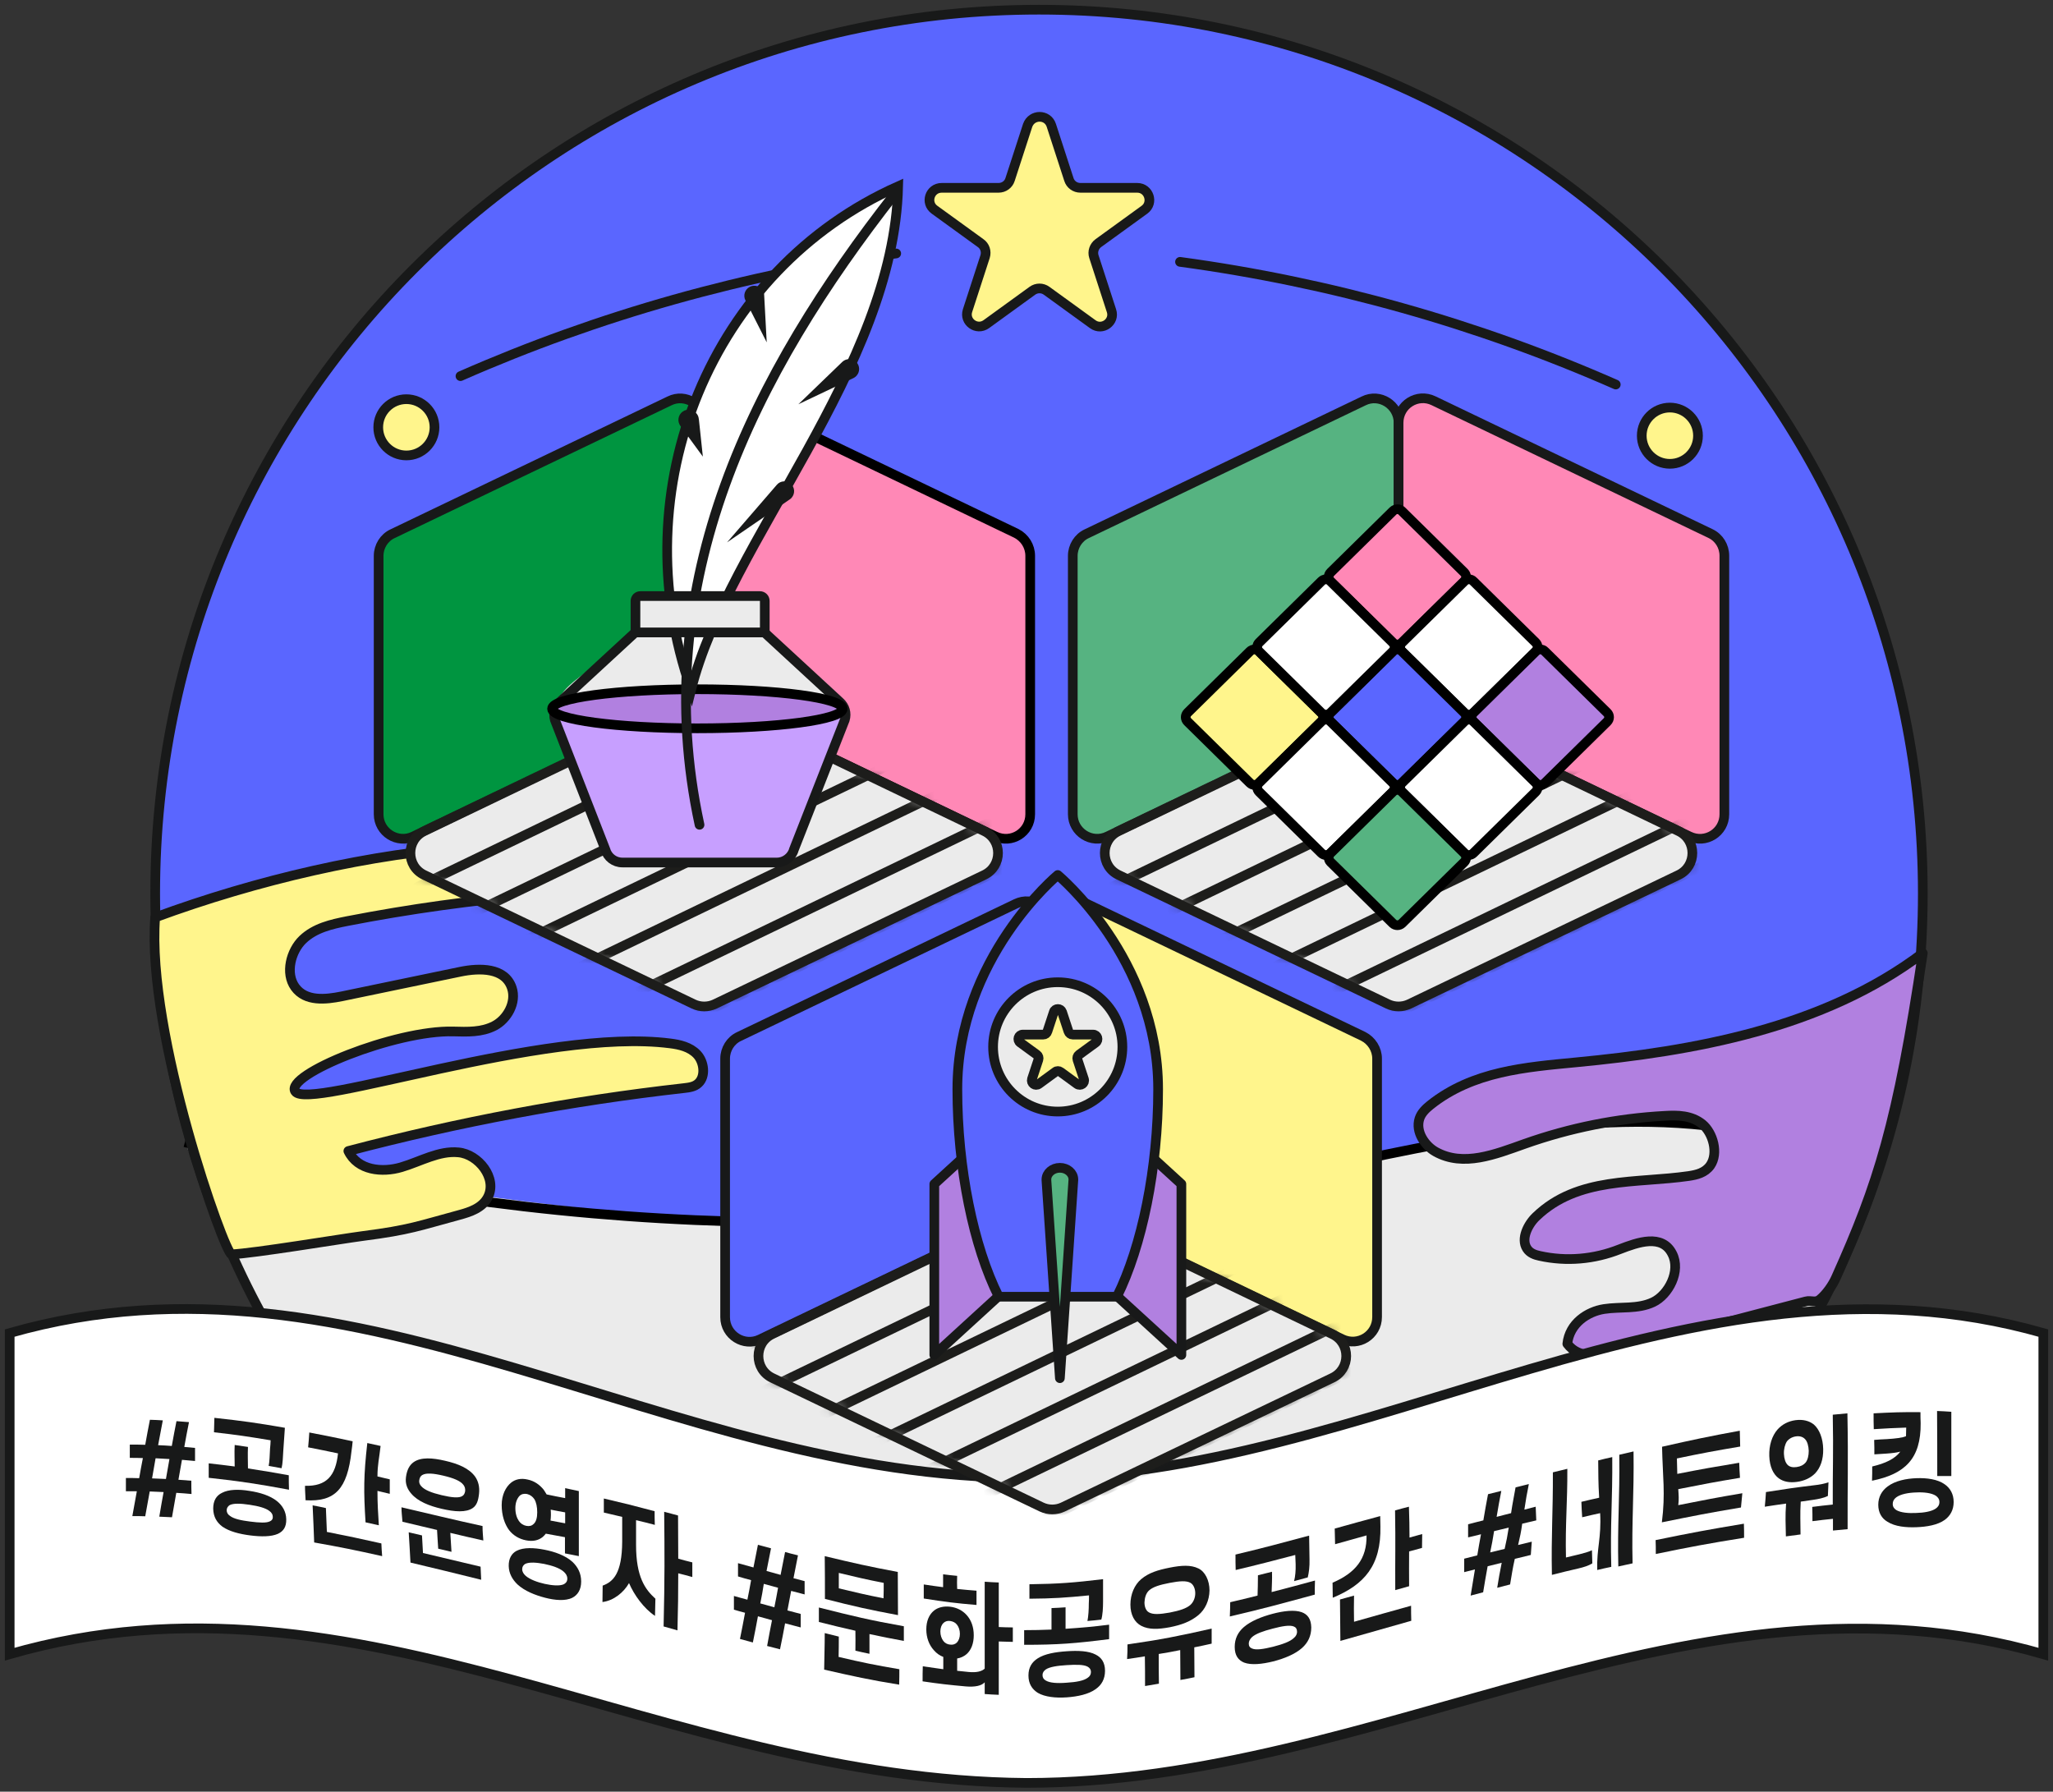 <svg width="212" height="185" viewBox="0 0 212 185" fill="none" xmlns="http://www.w3.org/2000/svg">
<rect x="0" y="0" width="212" height="185" fill="#333333" stroke="none"/>
<path d="M107.291 183.53C157.695 183.53 198.556 142.669 198.556 92.265C198.556 41.861 157.695 1 107.291 1C56.887 1 16.026 41.861 16.026 92.265C16.026 142.669 56.887 183.53 107.291 183.53Z" fill="#5A66FF"/>
<path d="M19.091 117.94C19.091 117.94 86.617 134.136 129.859 122.176C179.374 108.461 194.017 120.945 194.017 120.945C194.017 120.945 178.467 172.497 134.74 177.701C83.955 183.752 33.209 149.727 33.209 149.727L23.912 129.537L19.091 117.94Z" fill="#EBEBEB"/>
<path d="M19.091 117.94C56.363 127.783 94.079 128.71 131.957 121.47C147.064 118.586 162.352 114.33 177.62 116.387C184.497 117.315 187.583 118.263 194.178 120.441" stroke="black" stroke-miterlimit="10"/>
<path d="M107.291 183.53C157.695 183.53 198.556 142.669 198.556 92.265C198.556 41.861 157.695 1 107.291 1C56.887 1 16.026 41.861 16.026 92.265C16.026 142.669 56.887 183.53 107.291 183.53Z" stroke="#181919" stroke-miterlimit="10"/>
<path d="M198.555 98.416C188.208 106.222 174.795 108.541 162.754 109.691C157.551 110.195 152.085 110.599 147.688 114.108C147.244 114.471 146.781 114.895 146.579 115.5C146.135 116.871 147.164 118.323 148.253 118.928C151.117 120.522 154.405 119.191 157.41 118.122C162.129 116.448 167.01 115.48 171.911 115.217C173.242 115.137 174.654 115.157 175.784 116.064C176.893 116.972 177.478 119.09 176.611 120.34C176.066 121.107 175.199 121.308 174.392 121.429C168.967 122.216 162.936 121.47 158.62 125.625C157.793 126.411 157.026 127.904 157.672 128.912C157.974 129.396 158.519 129.578 159.003 129.679C161.746 130.284 164.61 130.042 167.252 128.993C169.128 128.267 171.629 127.379 172.678 129.457C173.605 131.252 172.294 133.712 170.701 134.459C169.108 135.205 167.333 134.902 165.639 135.164C163.944 135.427 162.069 136.637 161.847 138.755C163.017 140.308 165.013 140.005 166.687 139.561C173.283 137.827 179.878 136.112 186.473 134.378C187.018 134.237 187.462 134.559 187.925 134.176C188.551 133.672 189.257 132.704 189.62 131.857C193.916 122.276 195.933 116.044 198.555 98.416Z" fill="#B180E0" stroke="#181919" stroke-miterlimit="10" stroke-linecap="round" stroke-linejoin="round"/>
<path d="M16.025 94.726C26.432 90.894 38.272 88.09 49.203 87.404C50.756 87.304 52.37 87.263 53.741 88.07C55.113 88.877 56.041 90.874 55.315 92.406C48.8 92.951 42.285 93.859 35.851 95.109C34.218 95.432 32.523 95.815 31.273 97.005C30.023 98.195 29.438 100.494 30.466 101.926C31.555 103.439 33.613 103.217 35.307 102.874C39.381 102.027 43.475 101.18 47.549 100.333C49.526 99.929 52.148 99.889 52.854 102.007C53.358 103.52 52.37 105.234 51.059 105.92C49.748 106.605 48.255 106.545 46.803 106.505C40.833 106.343 29.377 110.982 30.486 112.696C31.797 114.734 56.202 106.061 69.191 107.735C70.179 107.856 71.248 108.098 71.974 108.864C72.7 109.631 72.902 111.123 72.115 111.849C71.712 112.233 71.147 112.293 70.623 112.354C58.965 113.665 47.388 115.843 35.972 118.848C36.941 120.865 39.462 121.107 41.438 120.522C43.415 119.937 45.331 118.787 47.348 118.989C49.385 119.171 51.402 121.651 50.373 123.628C49.788 124.737 48.558 125.141 47.449 125.443C43.253 126.573 42.346 126.996 37.485 127.622C35.186 127.924 26.231 129.417 23.911 129.517C23.226 129.558 15.097 106.747 16.025 94.726Z" fill="#FFF58C" stroke="#181919" stroke-miterlimit="10" stroke-linecap="round" stroke-linejoin="round"/>
<path d="M211 137.645V170.803C174.817 160.396 142.587 184.095 106 184.095C68.123 183.792 37.203 160.396 1 170.803V137.645C37.244 127.299 68.728 152.591 106 152.591C140.973 152.873 174.776 127.299 211 137.645Z" fill="white" stroke="#181919" stroke-miterlimit="10"/>
<path d="M16.893 154.063C16.328 154.043 16.046 154.023 15.461 154.002C15.28 155.031 15.179 155.535 14.997 156.564C14.473 156.544 14.211 156.544 13.666 156.544C13.848 155.515 13.948 155.011 14.13 153.982C13.686 153.982 13.444 153.982 13.001 153.982C13.001 153.438 13.001 153.155 13.001 152.611C13.545 152.611 13.827 152.611 14.372 152.631C14.513 151.804 14.594 151.381 14.755 150.554C14.211 150.533 13.948 150.533 13.404 150.533C13.404 149.989 13.404 149.707 13.404 149.162C14.049 149.162 14.352 149.162 14.997 149.182C15.179 148.153 15.28 147.629 15.481 146.6C16.006 146.621 16.268 146.621 16.812 146.661C16.611 147.69 16.53 148.194 16.328 149.222C16.893 149.243 17.175 149.263 17.74 149.303C17.922 148.275 18.023 147.77 18.224 146.742C18.749 146.782 19.011 146.802 19.515 146.843C19.313 147.871 19.212 148.375 19.031 149.404C19.475 149.444 19.697 149.464 20.14 149.505C20.14 150.049 20.14 150.312 20.14 150.856C19.596 150.816 19.334 150.775 18.789 150.735C18.648 151.562 18.567 151.965 18.426 152.792C18.971 152.833 19.233 152.853 19.757 152.893C19.757 153.438 19.757 153.72 19.777 154.265C19.152 154.204 18.829 154.184 18.204 154.144C18.023 155.152 17.942 155.656 17.76 156.665C17.236 156.645 16.974 156.624 16.449 156.604C16.611 155.596 16.712 155.092 16.893 154.063ZM15.703 152.651C16.268 152.671 16.57 152.692 17.135 152.712C17.276 151.885 17.357 151.481 17.498 150.654C16.933 150.614 16.651 150.614 16.066 150.574C15.925 151.401 15.844 151.824 15.703 152.651Z" fill="#181919"/>
<path d="M21.552 151.098C22.621 151.219 23.166 151.28 24.235 151.421C24.235 150.533 24.194 150.11 24.235 149.202C24.779 149.283 25.062 149.323 25.606 149.404C25.566 150.312 25.606 150.735 25.606 151.623C27.3 151.885 28.147 152.026 29.821 152.329C29.821 152.934 29.822 153.216 29.842 153.821C26.554 153.216 24.9 152.954 21.552 152.591C21.552 151.986 21.552 151.703 21.552 151.098ZM22.016 155.777C22.016 154.95 22.339 154.426 22.924 154.144C23.609 153.781 24.658 153.76 25.747 153.942C26.836 154.103 27.885 154.426 28.591 154.991C29.176 155.455 29.539 156.08 29.559 156.867C29.579 157.673 29.257 158.117 28.692 158.379C28.006 158.682 26.957 158.682 25.848 158.541C24.739 158.399 23.69 158.137 22.964 157.633C22.379 157.189 22.036 156.624 22.016 155.777ZM27.946 148.718C25.626 148.335 24.456 148.153 22.097 147.891C22.117 147.286 22.117 146.984 22.137 146.399C25.082 146.722 26.534 146.923 29.418 147.427C29.358 148.355 29.317 148.819 29.257 149.747C29.216 150.453 29.196 151.118 29.075 151.602C28.551 151.502 28.268 151.461 27.744 151.36C27.845 150.896 27.845 150.231 27.885 149.586C27.926 149.243 27.926 149.081 27.946 148.718ZM23.408 155.939C23.408 156.181 23.529 156.382 23.75 156.524C24.134 156.826 24.86 156.988 25.828 157.109C26.776 157.23 27.502 157.27 27.865 157.088C28.067 157.008 28.188 156.846 28.168 156.604C28.168 156.382 28.047 156.181 27.825 156.019C27.442 155.717 26.715 155.515 25.767 155.374C24.82 155.233 24.093 155.213 23.71 155.414C23.529 155.535 23.408 155.717 23.408 155.939Z" fill="#181919"/>
<path d="M34.904 150.07C33.674 149.807 33.048 149.686 31.818 149.444C31.879 148.839 31.899 148.517 31.939 147.911C33.734 148.254 34.622 148.436 36.417 148.819C36.376 149.243 36.356 149.444 36.296 149.848C35.872 153.74 34.601 155.092 31.556 154.91C31.536 154.305 31.495 154.023 31.495 153.418C33.734 153.478 34.662 152.369 34.904 150.07ZM33.754 158.178C36.013 158.621 37.123 158.863 39.382 159.367C39.402 159.892 39.422 160.154 39.462 160.679C36.659 160.053 35.267 159.771 32.443 159.267C32.383 157.774 32.363 157.048 32.282 155.435C32.827 155.535 33.109 155.596 33.654 155.717C33.694 156.746 33.714 157.23 33.754 158.178ZM38.978 152.45C39.482 152.571 39.745 152.631 40.249 152.752C40.249 153.337 40.249 153.64 40.249 154.245C39.745 154.124 39.482 154.063 38.978 153.942C38.978 155.374 39.039 156.08 39.119 157.492C38.575 157.371 38.292 157.31 37.748 157.189C37.546 153.962 37.546 152.389 37.929 149.001C38.474 149.122 38.756 149.182 39.301 149.303C39.16 150.574 38.978 151.239 38.978 152.45Z" fill="#181919"/>
<path d="M41.459 155.636C44.767 156.403 46.421 156.826 49.829 157.572C49.829 158.177 49.87 158.46 49.91 159.065C48.538 158.762 47.853 158.601 46.501 158.278C46.542 159.065 46.582 159.529 46.622 160.235C46.078 160.114 45.795 160.033 45.251 159.912C45.21 159.206 45.17 158.762 45.13 157.976C43.698 157.633 42.992 157.471 41.56 157.129C41.52 156.524 41.459 156.241 41.459 155.636ZM41.923 152.51C42.024 151.764 42.286 151.28 42.709 150.977C43.476 150.432 44.686 150.533 45.977 150.836C47.288 151.138 48.438 151.602 49.063 152.47C49.386 152.933 49.547 153.518 49.466 154.244C49.385 154.971 49.224 155.414 48.841 155.697C48.135 156.201 46.945 156.1 45.634 155.797C44.323 155.495 43.153 155.031 42.467 154.224C42.084 153.781 41.822 153.236 41.923 152.51ZM43.678 160.356C46.037 160.92 47.227 161.203 49.627 161.767C49.648 162.312 49.668 162.574 49.688 163.119C46.743 162.393 45.291 162.03 42.387 161.344C42.326 160.134 42.286 159.589 42.205 158.218C42.75 158.339 43.032 158.419 43.577 158.54C43.617 159.327 43.637 159.65 43.678 160.356ZM43.294 152.833C43.254 153.075 43.335 153.276 43.496 153.458C43.859 153.861 44.585 154.144 45.614 154.386C46.642 154.628 47.409 154.708 47.752 154.466C47.913 154.365 47.994 154.204 48.034 153.962C48.054 153.7 47.994 153.498 47.853 153.317C47.53 152.893 46.804 152.611 45.775 152.369C44.747 152.127 44 152.066 43.597 152.308C43.435 152.409 43.335 152.57 43.294 152.833Z" fill="#181919"/>
<path d="M51.806 155.414C51.806 154.345 52.229 153.539 52.774 153.095C53.218 152.732 53.823 152.611 54.488 152.772C55.174 152.913 55.718 153.297 56.142 153.821C56.243 153.962 56.344 154.144 56.445 154.305C57.211 154.466 57.594 154.547 58.361 154.688C58.361 154.265 58.361 154.063 58.361 153.66C58.925 153.781 59.208 153.841 59.773 153.962C59.773 156.624 59.773 157.976 59.773 160.678C59.208 160.557 58.925 160.517 58.34 160.396C58.34 159.73 58.34 159.388 58.34 158.722C57.554 158.581 57.151 158.5 56.364 158.359C56.263 158.48 56.162 158.601 56.041 158.702C55.597 159.065 55.013 159.186 54.307 159.045C53.601 158.904 52.996 158.541 52.572 157.996C52.108 157.371 51.806 156.463 51.806 155.414ZM52.532 161.707C52.512 160.941 52.834 160.396 53.339 160.134C54.065 159.751 55.174 159.811 56.203 160.013C57.251 160.215 58.381 160.598 59.127 161.283C59.651 161.788 60.014 162.433 60.014 163.3C60.014 164.147 59.651 164.692 59.107 164.974C58.381 165.337 57.292 165.237 56.283 164.974C55.275 164.712 54.186 164.289 53.439 163.603C52.915 163.099 52.552 162.473 52.532 161.707ZM53.218 155.717C53.218 156.282 53.359 156.725 53.581 157.048C53.762 157.31 54.024 157.492 54.347 157.552C54.67 157.613 54.912 157.552 55.113 157.351C55.355 157.129 55.476 156.725 55.476 156.161C55.476 155.596 55.376 155.112 55.174 154.789C54.992 154.527 54.75 154.345 54.428 154.265C54.125 154.204 53.843 154.265 53.641 154.466C53.399 154.729 53.218 155.152 53.218 155.717ZM53.923 162.03C53.923 162.292 54.065 162.514 54.286 162.715C54.73 163.099 55.517 163.381 56.243 163.542C56.989 163.704 57.776 163.784 58.219 163.583C58.441 163.462 58.583 163.3 58.583 162.998C58.583 162.715 58.441 162.494 58.219 162.292C57.776 161.889 56.969 161.647 56.203 161.485C55.456 161.344 54.67 161.263 54.226 161.485C54.044 161.606 53.923 161.768 53.923 162.03ZM56.868 155.878C56.888 156.06 56.888 156.261 56.888 156.443C56.888 156.645 56.868 156.826 56.848 157.008C57.453 157.129 57.755 157.169 58.361 157.29C58.361 156.846 58.361 156.624 58.361 156.161C57.776 156.06 57.473 155.999 56.868 155.878Z" fill="#181919"/>
<path d="M67.598 156.04C67.598 156.604 67.598 156.887 67.618 157.451C66.852 157.25 66.469 157.149 65.682 156.967C65.682 157.956 65.682 158.48 65.682 159.529C65.682 162.816 66.61 164.107 67.679 165.075C67.659 165.781 67.659 166.144 67.638 166.85C66.489 166.084 65.48 164.692 64.956 163.462C64.411 164.43 63.363 165.277 62.213 165.418C62.213 164.753 62.233 164.41 62.233 163.724C63.322 163.321 64.23 162.474 64.25 159.186C64.25 158.137 64.25 157.613 64.25 156.625C63.484 156.443 63.1 156.362 62.354 156.181C62.354 155.596 62.354 155.314 62.354 154.729C64.432 155.213 65.48 155.475 67.598 156.04ZM70.038 160.941C70.623 161.102 70.906 161.183 71.491 161.324C71.491 161.929 71.491 162.232 71.491 162.837C70.906 162.675 70.623 162.595 70.038 162.453C70.038 164.692 70.018 165.882 69.958 168.343C69.373 168.181 69.091 168.101 68.526 167.939C68.647 162.756 68.627 160.477 68.586 156.1C69.171 156.262 69.454 156.322 70.018 156.483C70.018 158.218 70.038 159.085 70.038 160.941Z" fill="#181919"/>
<path d="M79.72 167.294C79.135 167.133 78.852 167.052 78.267 166.891C78.086 167.899 77.965 168.484 77.743 169.593C77.219 169.452 76.936 169.371 76.412 169.23C76.634 168.121 76.755 167.516 76.936 166.527C76.472 166.406 76.251 166.346 75.787 166.205C75.787 165.64 75.787 165.358 75.787 164.793C76.331 164.954 76.614 165.015 77.178 165.176C77.34 164.369 77.42 163.966 77.562 163.159C77.017 163.018 76.755 162.937 76.21 162.776C76.21 162.231 76.21 161.949 76.21 161.405C76.856 161.586 77.158 161.667 77.804 161.848C78.005 160.86 78.086 160.416 78.267 159.509C78.812 159.65 79.074 159.731 79.619 159.872C79.437 160.799 79.357 161.223 79.155 162.211C79.74 162.373 80.022 162.453 80.607 162.615C80.809 161.626 80.889 161.183 81.071 160.255C81.595 160.396 81.878 160.477 82.402 160.598C82.221 161.526 82.14 161.969 81.938 162.958C82.402 163.079 82.624 163.139 83.088 163.26C83.088 163.805 83.088 164.087 83.088 164.632C82.523 164.49 82.241 164.41 81.696 164.269C81.535 165.075 81.474 165.479 81.313 166.285C81.858 166.427 82.14 166.507 82.684 166.648C82.684 167.213 82.684 167.496 82.684 168.04C82.039 167.879 81.716 167.778 81.071 167.617C80.889 168.625 80.768 169.21 80.546 170.299C80.002 170.158 79.74 170.097 79.215 169.956C79.417 168.867 79.518 168.282 79.72 167.294ZM78.51 165.559C79.094 165.721 79.377 165.801 79.962 165.963C80.123 165.156 80.204 164.753 80.345 163.946C79.76 163.784 79.457 163.704 78.873 163.542C78.751 164.349 78.671 164.753 78.51 165.559Z" fill="#181919"/>
<path d="M84.56 165.983C88.07 166.87 89.824 167.294 93.334 167.919C93.334 168.524 93.334 168.827 93.334 169.432C91.902 169.17 91.196 169.029 89.784 168.726C89.784 169.533 89.784 169.916 89.784 170.763C89.199 170.642 88.917 170.582 88.332 170.44C88.352 169.573 88.332 169.21 88.332 168.383C86.819 168.04 86.073 167.859 84.56 167.476C84.56 166.891 84.56 166.588 84.56 165.983ZM85.186 165.096C85.186 163.28 85.186 162.413 85.165 160.679C88.191 161.405 89.703 161.748 92.709 162.312C92.709 164.067 92.729 164.954 92.729 166.77C89.703 166.205 88.191 165.862 85.186 165.096ZM86.597 171.086C89.098 171.671 90.369 171.933 92.87 172.356C92.87 172.982 92.87 173.304 92.85 173.95C89.744 173.446 88.211 173.103 85.105 172.397C85.125 170.864 85.165 170.057 85.165 168.625C85.75 168.766 86.033 168.847 86.618 168.988C86.618 169.795 86.617 170.219 86.597 171.086ZM91.256 163.442C89.401 163.079 88.473 162.857 86.618 162.413C86.618 163.038 86.618 163.341 86.618 164.006C88.473 164.45 89.401 164.672 91.236 165.035C91.256 164.39 91.256 164.087 91.256 163.442Z" fill="#181919"/>
<path d="M95.653 168.242C95.653 167.395 95.936 166.729 96.42 166.326C96.823 165.983 97.428 165.822 98.114 165.902C98.8 165.983 99.385 166.285 99.808 166.749C100.292 167.274 100.554 168 100.554 168.847C100.554 169.694 100.292 170.38 99.808 170.803C99.546 171.025 99.223 171.187 98.84 171.247C98.84 171.751 98.84 172.013 98.84 172.518C99.304 172.558 99.546 172.598 100.01 172.639C100.796 172.719 101.361 172.598 101.684 172.296C101.684 168.686 101.684 166.911 101.684 163.321C102.269 163.361 102.551 163.381 103.136 163.401C103.136 165.237 103.136 166.144 103.136 168C103.721 168.02 104.003 168.04 104.588 168.04C104.588 168.645 104.588 168.928 104.588 169.533C104.003 169.513 103.721 169.513 103.136 169.492C103.136 171.691 103.136 172.8 103.136 174.998C102.551 174.978 102.269 174.958 101.684 174.918C101.684 174.434 101.684 174.192 101.684 173.708C101.361 174.071 100.655 174.212 99.727 174.131C97.953 173.97 97.045 173.869 95.27 173.607C95.27 172.982 95.27 172.679 95.29 172.054C96.137 172.175 96.561 172.235 97.408 172.356C97.408 171.832 97.408 171.59 97.408 171.086C97.025 170.945 96.702 170.702 96.44 170.4C95.936 169.855 95.653 169.089 95.653 168.242ZM98.84 164.067C99.647 164.148 100.03 164.188 100.837 164.248C100.837 164.833 100.837 165.136 100.837 165.721C98.658 165.539 97.569 165.398 95.391 165.055C95.391 164.47 95.391 164.188 95.391 163.603C96.198 163.724 96.581 163.785 97.388 163.885C97.388 163.361 97.388 163.099 97.388 162.554C97.973 162.635 98.255 162.655 98.84 162.716C98.82 163.26 98.82 163.542 98.84 164.067ZM97.105 168.464C97.105 168.847 97.227 169.19 97.408 169.432C97.569 169.654 97.832 169.795 98.114 169.815C98.396 169.855 98.638 169.775 98.82 169.593C99.001 169.392 99.122 169.089 99.122 168.706C99.122 168.323 99.001 167.98 98.82 167.758C98.658 167.536 98.396 167.415 98.114 167.375C97.832 167.334 97.59 167.415 97.408 167.596C97.227 167.778 97.105 168.081 97.105 168.464Z" fill="#181919"/>
<path d="M105.758 168.322C106.887 168.322 107.452 168.302 108.582 168.262C108.582 167.375 108.582 166.931 108.582 166.043C109.166 166.023 109.449 166.003 110.034 165.963C110.034 166.85 110.034 167.294 110.034 168.181C111.829 168.06 112.736 167.98 114.531 167.758C114.531 168.343 114.531 168.645 114.531 169.25C111.022 169.694 109.267 169.835 105.758 169.835C105.758 169.23 105.758 168.928 105.758 168.322ZM106.202 173.002C106.202 172.155 106.565 171.61 107.17 171.227C107.896 170.763 108.985 170.581 110.155 170.501C111.304 170.42 112.414 170.46 113.14 170.844C113.745 171.146 114.108 171.671 114.108 172.518C114.108 173.385 113.745 173.99 113.14 174.414C112.414 174.938 111.304 175.18 110.155 175.261C109.005 175.341 107.896 175.22 107.17 174.797C106.565 174.414 106.202 173.849 106.202 173.002ZM112.454 164.732C109.993 164.974 108.763 165.055 106.302 165.075C106.302 164.47 106.302 164.188 106.302 163.583C109.328 163.542 110.861 163.421 113.906 163.058C113.906 163.986 113.906 164.45 113.906 165.358C113.906 166.043 113.866 166.749 113.725 167.233C113.16 167.294 112.878 167.334 112.293 167.375C112.393 166.87 112.434 166.205 112.434 165.559C112.454 165.257 112.454 165.095 112.454 164.732ZM107.654 172.961C107.654 173.224 107.775 173.405 107.997 173.526C108.4 173.768 109.146 173.829 110.155 173.748C111.143 173.687 111.909 173.546 112.313 173.244C112.535 173.103 112.656 172.901 112.656 172.639C112.656 172.397 112.535 172.215 112.313 172.094C111.909 171.872 111.143 171.872 110.155 171.933C109.166 171.993 108.4 172.114 107.997 172.376C107.775 172.538 107.654 172.719 107.654 172.961Z" fill="#181919"/>
<path d="M116.427 169.795C119.896 169.291 121.651 168.948 125.12 168.161C125.12 168.786 125.12 169.089 125.12 169.714C124.394 169.875 124.051 169.956 123.325 170.097C123.325 171.328 123.345 171.953 123.345 173.183C122.76 173.304 122.478 173.365 121.893 173.466C121.893 172.235 121.873 171.61 121.873 170.38C120.985 170.561 120.542 170.642 119.654 170.783C119.654 172.013 119.654 172.618 119.674 173.849C119.11 173.95 118.807 173.99 118.242 174.091C118.242 172.861 118.242 172.255 118.222 171.025C117.496 171.146 117.113 171.207 116.387 171.307C116.427 170.723 116.427 170.4 116.427 169.795ZM116.73 165.68C116.73 164.611 117.153 163.643 117.839 163.058C118.626 162.393 119.574 162.11 120.784 161.868C122.014 161.626 122.962 161.566 123.749 161.949C124.434 162.272 124.898 163.179 124.898 164.228C124.878 165.257 124.455 166.185 123.749 166.769C122.942 167.435 122.014 167.778 120.804 168.02C119.594 168.242 118.646 168.282 117.859 167.879C117.153 167.516 116.73 166.729 116.73 165.68ZM118.182 165.458C118.182 165.922 118.343 166.326 118.646 166.487C119.069 166.729 119.755 166.689 120.784 166.507C121.812 166.306 122.518 166.084 122.942 165.7C123.244 165.418 123.426 164.974 123.426 164.511C123.426 164.047 123.244 163.623 122.942 163.442C122.518 163.2 121.833 163.24 120.784 163.442C119.755 163.643 119.069 163.845 118.646 164.228C118.343 164.511 118.202 164.974 118.182 165.458Z" fill="#181919"/>
<path d="M127.036 165.438C128.166 165.176 128.73 165.035 129.86 164.753C129.88 163.926 129.9 163.603 129.9 162.655C130.485 162.514 130.768 162.433 131.352 162.292C131.373 163.26 131.332 163.543 131.312 164.39C133.107 163.926 134.015 163.684 135.79 163.2C135.769 163.764 135.769 164.047 135.769 164.652C132.28 165.6 130.525 166.084 126.996 166.911C127.016 166.286 127.036 166.003 127.036 165.438ZM127.5 170.057C127.5 169.19 127.843 168.524 128.448 168C129.174 167.375 130.283 166.931 131.433 166.628C132.583 166.326 133.692 166.205 134.418 166.467C135.023 166.689 135.386 167.153 135.406 168.04C135.406 168.928 135.064 169.613 134.458 170.158C133.732 170.803 132.643 171.247 131.473 171.55C130.324 171.832 129.215 171.953 128.468 171.671C127.883 171.429 127.5 170.945 127.5 170.057ZM133.753 160.558C131.292 161.203 130.062 161.526 127.601 162.111C127.581 161.465 127.581 161.163 127.581 160.517C130.626 159.791 132.159 159.368 135.185 158.561C135.205 159.549 135.205 160.033 135.225 161.021C135.245 161.768 135.164 162.373 135.043 162.877C134.479 163.038 134.196 163.099 133.632 163.26C133.753 162.776 133.813 162.191 133.793 161.505C133.773 161.102 133.773 160.921 133.753 160.558ZM128.952 169.714C128.952 169.976 129.073 170.138 129.295 170.218C129.699 170.4 130.465 170.279 131.453 170.037C132.462 169.775 133.208 169.513 133.611 169.129C133.833 168.948 133.954 168.706 133.934 168.444C133.934 168.202 133.813 168.02 133.591 167.939C133.188 167.778 132.421 167.899 131.433 168.161C130.425 168.423 129.678 168.686 129.275 169.049C129.073 169.25 128.952 169.472 128.952 169.714Z" fill="#181919"/>
<path d="M141.114 158.541C139.823 158.904 139.158 159.085 137.867 159.448C137.847 158.803 137.847 158.48 137.827 157.835C139.702 157.31 140.65 157.048 142.526 156.544C142.526 156.967 142.546 157.189 142.546 157.613C142.627 161.647 140.892 163.623 137.625 164.975C137.625 164.349 137.605 163.986 137.605 163.422C139.965 162.413 141.155 160.961 141.114 158.541ZM139.823 167.455C142.183 166.79 143.373 166.447 145.713 165.801C145.713 166.427 145.713 166.729 145.733 167.355C142.829 168.181 141.356 168.605 138.412 169.432C138.391 167.718 138.391 166.87 138.371 165.156C138.956 164.995 139.239 164.914 139.823 164.753C139.803 165.842 139.803 166.366 139.823 167.455ZM145.551 158.762C146.076 158.621 146.338 158.541 146.862 158.399C146.862 158.964 146.842 159.267 146.842 159.831C146.318 159.973 146.056 160.053 145.511 160.195C145.491 161.566 145.511 162.312 145.511 163.785C144.946 163.946 144.644 164.027 144.079 164.188C144.059 160.84 144.119 159.448 144.059 155.959C144.624 155.798 144.926 155.717 145.491 155.576C145.531 156.846 145.551 157.613 145.551 158.762Z" fill="#181919"/>
<path d="M155.071 161.364C154.486 161.505 154.204 161.586 153.619 161.727C153.417 162.796 153.337 163.341 153.155 164.41C152.631 164.551 152.369 164.611 151.864 164.753C152.046 163.663 152.127 163.119 152.308 162.05C151.864 162.171 151.642 162.211 151.199 162.332C151.199 161.768 151.199 161.505 151.199 160.941C151.743 160.799 152.006 160.739 152.55 160.598C152.691 159.731 152.772 159.287 152.933 158.42C152.369 158.561 152.147 158.621 151.602 158.742C151.602 158.198 151.602 157.935 151.602 157.391C152.227 157.23 152.51 157.149 153.175 156.988C153.357 155.898 153.458 155.354 153.659 154.285C154.204 154.144 154.486 154.083 155.031 153.942C154.829 154.991 154.728 155.515 154.547 156.624C155.132 156.463 155.434 156.403 156.039 156.241C156.201 155.132 156.322 154.628 156.503 153.579C157.048 153.438 157.33 153.377 157.875 153.236C157.673 154.265 157.572 154.769 157.411 155.878C157.875 155.757 158.117 155.697 158.581 155.576C158.601 156.14 158.621 156.423 158.641 156.988C158.056 157.129 157.774 157.189 157.189 157.33C157.068 158.218 156.967 158.662 156.765 159.529C157.33 159.388 157.612 159.327 158.177 159.186C158.137 159.731 158.117 160.013 158.076 160.557C157.411 160.719 157.088 160.799 156.423 160.961C156.18 162.03 156.12 162.554 155.938 163.603C155.394 163.744 155.132 163.805 154.607 163.946C154.769 162.978 154.849 162.433 155.071 161.364ZM153.881 160.295C154.486 160.154 154.789 160.073 155.374 159.932C155.575 159.065 155.656 158.621 155.797 157.734C155.192 157.875 154.89 157.956 154.285 158.097C154.143 158.984 154.063 159.428 153.881 160.295Z" fill="#181919"/>
<path d="M162.998 161.949C161.888 162.211 161.344 162.332 160.255 162.615C160.174 158.52 160.376 156.08 160.355 152.026C160.94 151.885 161.243 151.804 161.848 151.663C161.868 155.152 161.626 157.31 161.707 160.82C162.251 160.699 162.513 160.618 163.058 160.497C163.542 160.376 164.006 160.255 164.389 160.073C164.409 160.618 164.409 160.88 164.43 161.425C164.046 161.667 163.522 161.828 162.998 161.949ZM164.934 162.11C164.873 159.831 165.377 158.782 165.236 156.241C164.49 156.403 164.127 156.483 163.381 156.665C163.34 156.04 163.32 155.717 163.3 155.071C164.046 154.89 164.409 154.809 165.135 154.648C165.035 153.014 165.055 152.288 165.035 150.796C165.62 150.654 165.902 150.574 166.487 150.453C166.527 154.87 166.265 157.451 166.386 161.788C165.801 161.909 165.519 161.969 164.934 162.11ZM167.112 161.747C167.011 157.351 167.273 154.729 167.213 150.211C167.798 150.069 168.1 150.009 168.685 149.868C168.746 154.446 168.483 157.028 168.584 161.425C167.999 161.546 167.697 161.626 167.112 161.747Z" fill="#181919"/>
<path d="M170.964 159.025C174.595 158.278 176.43 157.936 180.081 157.33C180.101 157.915 180.101 158.198 180.101 158.783C176.45 159.368 174.615 159.71 170.985 160.457C170.985 159.872 170.985 159.589 170.964 159.025ZM173.163 150.594C173.183 151.219 173.183 151.542 173.203 152.187C175.765 151.683 177.035 151.461 179.597 151.038C179.617 151.663 179.637 151.965 179.677 152.591C177.136 153.014 175.845 153.256 173.304 153.761C173.344 154.426 173.385 154.769 173.304 155.414C175.946 154.89 177.277 154.628 179.92 154.184C179.859 154.769 179.839 155.072 179.778 155.656C176.511 156.201 174.877 156.524 171.61 157.189C171.993 154.184 171.691 152.47 171.63 149.384C174.837 148.658 176.45 148.315 179.657 147.73C179.677 148.375 179.677 148.698 179.698 149.364C177.076 149.807 175.765 150.049 173.163 150.594Z" fill="#181919"/>
<path d="M185.95 155.051C185.869 156.423 185.93 157.088 185.93 158.44C185.325 158.52 185.022 158.561 184.417 158.641C184.397 157.29 184.337 156.625 184.437 155.253C183.57 155.374 183.126 155.435 182.239 155.576C182.299 154.971 182.32 154.668 182.36 154.063C184.377 153.74 185.365 153.599 187.362 153.357C187.906 153.297 188.35 153.216 188.814 153.055C188.794 153.619 188.774 153.902 188.754 154.466C188.29 154.688 187.765 154.789 187.201 154.87C186.696 154.951 186.454 154.971 185.95 155.051ZM182.703 150.352C182.662 149.243 182.985 148.254 183.55 147.609C184.014 147.085 184.659 146.742 185.405 146.641C186.172 146.54 186.817 146.701 187.301 147.085C187.886 147.589 188.249 148.537 188.269 149.626C188.29 150.695 187.987 151.562 187.422 152.147C186.958 152.611 186.313 152.913 185.547 153.014C184.78 153.115 184.175 152.994 183.691 152.651C183.106 152.228 182.743 151.441 182.703 150.352ZM184.215 150.13C184.236 150.634 184.377 151.038 184.599 151.26C184.8 151.461 185.123 151.542 185.527 151.481C185.95 151.421 186.253 151.26 186.454 151.018C186.676 150.735 186.777 150.291 186.777 149.807C186.757 149.303 186.636 148.839 186.394 148.597C186.192 148.375 185.869 148.254 185.446 148.315C185.042 148.375 184.72 148.577 184.518 148.839C184.316 149.162 184.195 149.626 184.215 150.13ZM190.791 157.895C190.186 157.956 189.883 157.976 189.278 158.036C189.278 157.552 189.278 157.31 189.278 156.826C188.431 156.907 188.007 156.967 187.16 157.068C187.16 156.483 187.16 156.181 187.14 155.596C187.987 155.495 188.411 155.435 189.258 155.354C189.238 151.865 189.338 150.09 189.258 146.076C189.863 146.016 190.165 145.995 190.77 145.935C190.871 151.199 190.77 153.337 190.791 157.895Z" fill="#181919"/>
<path d="M196.841 147.407C195.51 147.448 194.845 147.488 193.493 147.569C193.473 146.903 193.473 146.58 193.473 145.935C195.409 145.834 196.377 145.794 198.314 145.814C198.314 146.258 198.314 146.5 198.334 146.943C198.374 150.634 196.7 152.207 193.312 152.893C193.332 152.308 193.332 152.006 193.332 151.421C194.703 151.098 195.672 150.634 196.236 149.888C195.873 149.989 195.389 150.049 194.804 150.09C194.3 150.13 194.058 150.13 193.554 150.17C193.554 149.585 193.554 149.343 193.534 148.678C194.058 148.638 194.32 148.617 194.845 148.597C195.793 148.537 196.438 148.456 196.821 148.295C196.821 147.992 196.841 147.71 196.841 147.407ZM193.957 155.374C193.957 154.547 194.34 153.922 194.905 153.498C195.692 152.893 196.841 152.671 197.89 152.631C198.959 152.591 200.089 152.732 200.835 153.276C201.379 153.66 201.742 154.265 201.742 155.092C201.742 155.919 201.379 156.524 200.835 156.927C200.089 157.472 198.959 157.653 197.89 157.693C196.841 157.734 195.692 157.633 194.905 157.129C194.32 156.786 193.957 156.201 193.957 155.374ZM195.45 155.293C195.45 155.576 195.591 155.777 195.813 155.919C196.277 156.201 197.104 156.261 197.87 156.221C198.636 156.201 199.463 156.08 199.907 155.757C200.129 155.596 200.27 155.394 200.27 155.092C200.27 154.809 200.129 154.608 199.907 154.446C199.443 154.144 198.636 154.063 197.87 154.103C197.104 154.124 196.277 154.265 195.813 154.608C195.571 154.789 195.45 155.011 195.45 155.293ZM200.048 152.409C200.048 149.767 200.048 148.436 200.028 145.693C200.613 145.713 200.915 145.733 201.5 145.774C201.5 148.436 201.5 149.747 201.5 152.409C200.915 152.409 200.633 152.409 200.048 152.409Z" fill="#181919"/>
<path d="M108.562 12.94L110.377 18.527C110.538 19.051 111.022 19.394 111.567 19.394H117.436C118.646 19.394 119.15 20.947 118.182 21.653L113.422 25.102C112.979 25.425 112.797 25.99 112.959 26.494L114.774 32.081C115.157 33.23 113.826 34.198 112.838 33.472L108.078 30.023C107.634 29.701 107.049 29.701 106.605 30.023L101.845 33.472C100.857 34.178 99.546 33.23 99.909 32.081L101.724 26.494C101.886 25.969 101.704 25.405 101.261 25.102L96.501 21.653C95.512 20.947 96.016 19.394 97.247 19.394H103.116C103.661 19.394 104.145 19.051 104.306 18.527L106.121 12.94C106.545 11.77 108.178 11.77 108.562 12.94Z" fill="#FFF58C" stroke="#181919" stroke-miterlimit="10" stroke-linecap="round" stroke-linejoin="round"/>
<path d="M47.55 38.837C61.85 32.544 77.058 28.269 92.547 26.171" stroke="#181919" stroke-miterlimit="10" stroke-linecap="round" stroke-linejoin="round"/>
<path d="M41.964 47.026C43.568 47.026 44.868 45.725 44.868 44.121C44.868 42.517 43.568 41.217 41.964 41.217C40.359 41.217 39.059 42.517 39.059 44.121C39.059 45.725 40.359 47.026 41.964 47.026Z" fill="#FFF58C" stroke="#181919" stroke-miterlimit="10" stroke-linecap="round" stroke-linejoin="round"/>
<path d="M166.85 39.705C152.55 33.412 137.343 29.136 121.853 27.038" stroke="#181919" stroke-miterlimit="10" stroke-linecap="round" stroke-linejoin="round"/>
<path d="M172.437 47.893C174.041 47.893 175.342 46.593 175.342 44.989C175.342 43.385 174.041 42.084 172.437 42.084C170.833 42.084 169.533 43.385 169.533 44.989C169.533 46.593 170.833 47.893 172.437 47.893Z" fill="#FFF58C" stroke="#181919" stroke-miterlimit="10" stroke-linecap="round" stroke-linejoin="round"/>
<path d="M72.741 43.657V70.361C72.741 71.329 72.176 72.237 71.309 72.64L42.709 86.355C41.035 87.162 39.099 85.932 39.099 84.076V57.392C39.099 56.424 39.663 55.517 40.531 55.113L69.13 41.398C70.784 40.572 72.741 41.802 72.741 43.657Z" fill="#009540" stroke="#181919" stroke-miterlimit="10" stroke-linecap="round" stroke-linejoin="round"/>
<path d="M106.382 57.393V84.076C106.382 85.952 104.446 87.162 102.772 86.355L72.74 71.935V43.637C72.74 41.762 74.677 40.551 76.351 41.358L104.95 55.073C105.818 55.517 106.382 56.404 106.382 57.393Z" fill="#FF88B6"/>
<path d="M106.382 57.393V84.076C106.382 85.952 104.446 87.162 102.772 86.355L72.74 71.935V43.637C72.74 41.762 74.677 40.551 76.351 41.358L104.95 55.073C105.818 55.517 106.382 56.404 106.382 57.393Z" stroke="black" stroke-miterlimit="10"/>
<path d="M101.622 90.349L73.809 103.681C73.124 104.003 72.317 104.003 71.631 103.681L43.818 90.349C41.902 89.441 41.902 86.719 43.818 85.811L72.72 71.935L101.622 85.811C103.539 86.719 103.539 89.441 101.622 90.349Z" fill="#EBEBEB"/>
<mask id="mask0_525_20639" style="mask-type:luminance" maskUnits="userSpaceOnUse" x="42" y="71" width="62" height="33">
<path d="M101.622 90.349L73.809 103.681C73.124 104.003 72.317 104.003 71.631 103.681L43.818 90.349C41.902 89.441 41.902 86.719 43.818 85.811L72.72 71.935L101.622 85.811C103.539 86.719 103.539 89.441 101.622 90.349Z" fill="white"/>
</mask>
<g mask="url(#mask0_525_20639)">
<path d="M70.663 116.448C89.057 107.573 107.451 98.719 125.846 89.845L70.663 116.448Z" fill="#EBEBEB"/>
<path d="M70.663 116.448C89.057 107.573 107.452 98.719 125.846 89.845" stroke="#1D1D1B" stroke-miterlimit="10"/>
<path d="M65.46 113.503C83.854 104.629 102.248 95.775 120.642 86.9L65.46 113.503Z" fill="#EBEBEB"/>
<path d="M65.46 113.503C83.854 104.629 102.248 95.775 120.642 86.9" stroke="#1D1D1B" stroke-miterlimit="10"/>
<path d="M60.276 110.558C78.67 101.684 97.064 92.83 115.459 83.955L60.276 110.558Z" fill="#EBEBEB"/>
<path d="M60.276 110.558C78.67 101.684 97.064 92.83 115.459 83.955" stroke="#1D1D1B" stroke-miterlimit="10"/>
<path d="M55.072 107.614C73.466 98.739 91.861 89.885 110.255 81.011L55.072 107.614Z" fill="#EBEBEB"/>
<path d="M55.072 107.614C73.466 98.739 91.861 89.885 110.255 81.011" stroke="#1D1D1B" stroke-miterlimit="10"/>
<path d="M49.889 104.649C68.283 95.775 86.677 86.92 105.071 78.046L49.889 104.649Z" fill="#EBEBEB"/>
<path d="M49.889 104.649C68.283 95.775 86.677 86.92 105.071 78.046" stroke="#1D1D1B" stroke-miterlimit="10"/>
<path d="M44.685 101.704C63.08 92.83 81.474 83.975 99.868 75.101L44.685 101.704Z" fill="#EBEBEB"/>
<path d="M44.685 101.704C63.08 92.83 81.474 83.975 99.868 75.101" stroke="#1D1D1B" stroke-miterlimit="10"/>
<path d="M39.502 98.759C57.896 89.885 76.29 81.031 94.684 72.156L39.502 98.759Z" fill="#EBEBEB"/>
<path d="M39.502 98.759C57.896 89.885 76.29 81.031 94.684 72.156" stroke="#1D1D1B" stroke-miterlimit="10"/>
<path d="M34.319 95.815C52.713 86.94 71.107 78.086 89.501 69.212L34.319 95.815Z" fill="#EBEBEB"/>
<path d="M34.319 95.815C52.713 86.94 71.107 78.086 89.501 69.212" stroke="#1D1D1B" stroke-miterlimit="10"/>
<path d="M29.115 92.87C47.509 83.996 65.903 75.141 84.297 66.267L29.115 92.87Z" fill="#EBEBEB"/>
<path d="M29.115 92.87C47.509 83.996 65.903 75.141 84.297 66.267" stroke="#1D1D1B" stroke-miterlimit="10"/>
<path d="M23.931 89.925C42.326 81.051 60.72 72.197 79.114 63.322L23.931 89.925Z" fill="#EBEBEB"/>
<path d="M23.931 89.925C42.326 81.051 60.72 72.197 79.114 63.322" stroke="#1D1D1B" stroke-miterlimit="10"/>
</g>
<path d="M101.622 90.349L73.809 103.681C73.124 104.003 72.317 104.003 71.631 103.681L43.818 90.349C41.902 89.441 41.902 86.719 43.818 85.811L72.72 71.935L101.622 85.811C103.539 86.719 103.539 89.441 101.622 90.349Z" stroke="#1D1D1B" stroke-miterlimit="10"/>
<path d="M65.581 65.601C68.283 65.359 71.006 65.198 73.709 65.138C75.221 65.097 76.734 65.077 78.247 65.218C78.912 65.279 79.618 65.379 80.143 65.803C80.445 66.065 80.667 66.408 80.909 66.711C81.413 67.376 82.018 67.961 82.664 68.486C83.067 68.808 83.47 69.131 83.894 69.433C84.378 69.776 84.882 70.099 85.306 70.523C85.709 70.946 86.032 71.511 86.012 72.096C85.548 72.257 85.044 72.116 84.58 71.995C82.26 71.39 79.84 71.329 77.44 71.269C73.809 71.188 70.179 71.148 66.549 71.188C65.742 71.188 64.935 71.208 64.128 71.35C63.443 71.471 62.757 71.672 62.071 71.672C61.607 71.672 61.143 71.551 60.659 71.592C59.671 71.652 58.703 72.297 57.735 72.055C58.32 71.067 59.268 70.341 60.175 69.655C62.011 68.264 63.846 66.872 65.581 65.601Z" fill="#EBEBEB"/>
<path d="M69.413 75.323C72.922 75.141 76.431 74.96 79.941 74.799C80.425 74.778 80.889 74.758 81.373 74.758C81.595 74.758 81.796 74.778 82.018 74.778C82.22 74.758 82.422 74.738 82.623 74.698C84.055 74.436 85.487 74.173 86.919 73.911C86.455 74.678 86.597 75.646 86.395 76.533C86.294 76.977 86.112 77.4 85.931 77.824C84.499 81.132 83.007 84.419 81.474 87.687C81.312 88.009 81.171 88.352 80.889 88.594C80.425 89.018 79.759 89.078 79.134 89.098C77.621 89.159 76.109 89.119 74.596 89.098C73.507 89.078 72.418 89.058 71.329 89.018C69.009 88.957 66.67 88.917 64.35 88.856C63.927 88.856 63.483 88.836 63.12 88.614C62.717 88.352 62.495 87.888 62.313 87.424C61.607 85.71 60.881 83.996 60.175 82.302C59.671 81.112 59.187 79.921 58.844 78.691C58.683 78.147 58.562 77.582 58.34 77.058C57.977 76.19 57.311 75.424 57.13 74.516C57.089 74.294 57.089 74.032 57.271 73.891C57.432 73.77 57.674 73.81 57.876 73.871C59.126 74.214 60.357 74.577 61.607 74.92C62.011 75.041 62.434 75.141 62.858 75.182C63.16 75.202 63.483 75.202 63.785 75.182C65.823 75.101 67.839 75.404 69.413 75.323Z" fill="#C79FFF"/>
<path d="M87.242 74.314L81.978 87.727C81.756 88.513 81.03 89.058 80.223 89.058H64.269C63.443 89.058 62.737 88.513 62.515 87.727L57.291 74.314C57.109 73.649 57.311 72.943 57.815 72.479L65.601 65.299H78.932L86.718 72.479C87.242 72.943 87.444 73.649 87.242 74.314Z" stroke="#181919" stroke-miterlimit="10"/>
<path d="M72.014 75.202C80.302 75.202 87.02 74.299 87.02 73.185C87.02 72.071 80.302 71.168 72.014 71.168C63.727 71.168 57.009 72.071 57.009 73.185C57.009 74.299 63.727 75.202 72.014 75.202Z" fill="#B180E0" stroke="black" stroke-miterlimit="10"/>
<path d="M71.369 71.209C64.048 50.354 73.507 27.805 92.748 19.233C92.284 38.172 75.201 55.86 71.369 71.209Z" fill="white" stroke="#181919" stroke-miterlimit="10"/>
<path d="M92.425 19.979C77.924 38.494 66.811 60.095 72.236 85.165" stroke="#181919" stroke-miterlimit="10" stroke-linecap="round" stroke-linejoin="round"/>
<path d="M71.208 43.657C71.591 44.847 72.055 45.997 72.579 47.127L71.208 43.657Z" fill="white"/>
<path d="M72.176 43.355L72.579 47.147L70.26 43.98C69.917 43.516 70.018 42.851 70.482 42.508C70.945 42.165 71.611 42.266 71.954 42.73C72.075 42.891 72.135 43.052 72.156 43.234L72.176 43.355Z" fill="#181919"/>
<path d="M78.912 30.487L79.174 35.348L76.976 31.012C76.714 30.507 76.915 29.882 77.42 29.62C77.924 29.358 78.549 29.559 78.811 30.064C78.872 30.205 78.912 30.346 78.912 30.487Z" fill="#181919"/>
<path d="M88.13 39.039L82.442 41.742L86.98 37.365C87.383 36.982 88.029 36.982 88.432 37.385C88.815 37.788 88.815 38.434 88.412 38.837C88.311 38.938 88.21 38.999 88.13 39.039Z" fill="#181919"/>
<path d="M81.554 51.564L75.08 56.001L80.223 50.051C80.586 49.628 81.232 49.587 81.655 49.95C82.079 50.313 82.119 50.959 81.756 51.382C81.695 51.463 81.615 51.523 81.554 51.564Z" fill="#181919"/>
<path d="M65.621 65.299V62.052C65.621 61.769 65.843 61.547 66.125 61.547H78.469C78.751 61.547 78.973 61.769 78.973 62.052V65.299H65.621Z" fill="#EBEBEB" stroke="#181919" stroke-miterlimit="10"/>
<path d="M144.421 43.657V70.361C144.421 71.329 143.857 72.237 142.989 72.64L114.39 86.355C112.716 87.162 110.779 85.932 110.779 84.076V57.392C110.779 56.424 111.344 55.517 112.211 55.113L140.811 41.398C142.465 40.572 144.421 41.802 144.421 43.657Z" fill="#56B381" stroke="#181919" stroke-miterlimit="10" stroke-linecap="round" stroke-linejoin="round"/>
<path d="M178.063 57.393V84.076C178.063 85.952 176.127 87.162 174.453 86.355L144.422 71.955V43.658C144.422 41.782 146.358 40.572 148.032 41.379L176.631 55.093C177.519 55.517 178.063 56.404 178.063 57.393Z" fill="#FF88B6" stroke="#181919" stroke-miterlimit="10" stroke-linecap="round" stroke-linejoin="round"/>
<path d="M173.324 90.349L145.51 103.681C144.825 104.003 144.018 104.003 143.332 103.681L115.519 90.349C113.603 89.441 113.603 86.719 115.519 85.811L144.421 71.935L173.324 85.811C175.24 86.719 175.24 89.441 173.324 90.349Z" fill="#EBEBEB"/>
<mask id="mask1_525_20639" style="mask-type:luminance" maskUnits="userSpaceOnUse" x="114" y="71" width="61" height="33">
<path d="M173.324 90.349L145.51 103.681C144.825 104.003 144.018 104.003 143.332 103.681L115.519 90.349C113.603 89.441 113.603 86.719 115.519 85.811L144.421 71.935L173.324 85.811C175.24 86.719 175.24 89.441 173.324 90.349Z" fill="white"/>
</mask>
<g mask="url(#mask1_525_20639)">
<path d="M142.344 116.448C160.738 107.573 179.132 98.719 197.527 89.845L142.344 116.448Z" fill="#EBEBEB"/>
<path d="M142.344 116.448C160.738 107.573 179.132 98.719 197.527 89.845" stroke="#1D1D1B" stroke-miterlimit="10"/>
<path d="M137.16 113.503C155.555 104.629 173.949 95.775 192.343 86.9L137.16 113.503Z" fill="#EBEBEB"/>
<path d="M137.16 113.503C155.555 104.629 173.949 95.775 192.343 86.9" stroke="#1D1D1B" stroke-miterlimit="10"/>
<path d="M131.957 110.558C150.351 101.684 168.745 92.83 187.139 83.955L131.957 110.558Z" fill="#EBEBEB"/>
<path d="M131.957 110.558C150.351 101.684 168.745 92.83 187.139 83.955" stroke="#1D1D1B" stroke-miterlimit="10"/>
<path d="M126.773 107.614C145.167 98.739 163.562 89.885 181.956 81.011L126.773 107.614Z" fill="#EBEBEB"/>
<path d="M126.773 107.614C145.167 98.739 163.562 89.885 181.956 81.011" stroke="#1D1D1B" stroke-miterlimit="10"/>
<path d="M121.57 104.649C139.964 95.775 158.358 86.92 176.752 78.046L121.57 104.649Z" fill="#EBEBEB"/>
<path d="M121.57 104.649C139.964 95.775 158.358 86.92 176.752 78.046" stroke="#1D1D1B" stroke-miterlimit="10"/>
<path d="M116.386 101.704C134.781 92.83 153.175 83.975 171.569 75.101L116.386 101.704Z" fill="#EBEBEB"/>
<path d="M116.386 101.704C134.781 92.83 153.175 83.975 171.569 75.101" stroke="#1D1D1B" stroke-miterlimit="10"/>
<path d="M111.183 98.759C129.577 89.885 147.971 81.031 166.365 72.156L111.183 98.759Z" fill="#EBEBEB"/>
<path d="M111.183 98.759C129.577 89.885 147.971 81.031 166.365 72.156" stroke="#1D1D1B" stroke-miterlimit="10"/>
<path d="M105.999 95.815C124.394 86.94 142.788 78.086 161.182 69.212L105.999 95.815Z" fill="#EBEBEB"/>
<path d="M105.999 95.815C124.394 86.94 142.788 78.086 161.182 69.212" stroke="#1D1D1B" stroke-miterlimit="10"/>
<path d="M100.816 92.87C119.21 83.996 137.604 75.141 155.998 66.267L100.816 92.87Z" fill="#EBEBEB"/>
<path d="M100.816 92.87C119.21 83.996 137.604 75.141 155.998 66.267" stroke="#1D1D1B" stroke-miterlimit="10"/>
<path d="M95.612 89.925C114.006 81.051 132.401 72.197 150.795 63.322L95.612 89.925Z" fill="#EBEBEB"/>
<path d="M95.612 89.925C114.006 81.051 132.401 72.197 150.795 63.322" stroke="#1D1D1B" stroke-miterlimit="10"/>
</g>
<path d="M173.324 90.349L145.51 103.681C144.825 104.003 144.018 104.003 143.332 103.681L115.519 90.349C113.603 89.441 113.603 86.719 115.519 85.811L144.421 71.935L173.324 85.811C175.24 86.719 175.24 89.441 173.324 90.349Z" stroke="#1D1D1B" stroke-miterlimit="10"/>
<path d="M143.837 66.368L137.403 60.035C137.14 59.773 137.14 59.369 137.403 59.107L143.837 52.774C144.099 52.512 144.522 52.512 144.764 52.774L151.198 59.107C151.46 59.369 151.46 59.773 151.198 60.035L144.764 66.368C144.502 66.61 144.099 66.61 143.837 66.368Z" fill="#FF88B6" stroke="black" stroke-miterlimit="10"/>
<path d="M151.218 73.609L144.784 67.275C144.522 67.013 144.522 66.61 144.784 66.348L151.218 60.015C151.48 59.752 151.904 59.752 152.146 60.015L158.58 66.348C158.842 66.61 158.842 67.013 158.58 67.275L152.146 73.609C151.884 73.85 151.46 73.85 151.218 73.609Z" fill="white" stroke="black" stroke-miterlimit="10"/>
<path d="M158.6 80.849L152.166 74.516C151.904 74.254 151.904 73.85 152.166 73.588L158.6 67.255C158.862 66.993 159.286 66.993 159.528 67.255L165.962 73.588C166.224 73.85 166.224 74.254 165.962 74.516L159.528 80.849C159.266 81.111 158.862 81.111 158.6 80.849Z" fill="#B180E0" stroke="black" stroke-miterlimit="10"/>
<path d="M143.837 80.849L137.403 74.516C137.14 74.254 137.14 73.85 137.403 73.588L143.837 67.255C144.099 66.993 144.522 66.993 144.764 67.255L151.198 73.588C151.46 73.85 151.46 74.254 151.198 74.516L144.764 80.849C144.502 81.111 144.099 81.111 143.837 80.849Z" fill="#5A66FF" stroke="black" stroke-miterlimit="10"/>
<path d="M151.218 88.09L144.784 81.757C144.522 81.495 144.522 81.091 144.784 80.829L151.218 74.496C151.48 74.234 151.904 74.234 152.146 74.496L158.58 80.829C158.842 81.091 158.842 81.495 158.58 81.757L152.146 88.09C151.884 88.352 151.46 88.352 151.218 88.09Z" fill="white" stroke="black" stroke-miterlimit="10"/>
<path d="M129.073 80.849L122.639 74.516C122.377 74.254 122.377 73.85 122.639 73.588L129.073 67.255C129.335 66.993 129.759 66.993 130.001 67.255L136.434 73.588C136.697 73.85 136.697 74.254 136.434 74.516L130.001 80.849C129.759 81.111 129.335 81.111 129.073 80.849Z" fill="#FFF58C" stroke="black" stroke-miterlimit="10"/>
<path d="M136.455 88.09L130.021 81.757C129.758 81.495 129.758 81.091 130.021 80.829L136.455 74.496C136.717 74.234 137.14 74.234 137.382 74.496L143.816 80.829C144.078 81.091 144.078 81.495 143.816 81.757L137.382 88.09C137.14 88.352 136.717 88.352 136.455 88.09Z" fill="white" stroke="black" stroke-miterlimit="10"/>
<path d="M143.837 95.351L137.403 89.018C137.14 88.755 137.14 88.352 137.403 88.09L143.837 81.757C144.099 81.495 144.522 81.495 144.764 81.757L151.198 88.09C151.46 88.352 151.46 88.755 151.198 89.018L144.764 95.351C144.502 95.593 144.099 95.593 143.837 95.351Z" fill="#56B381" stroke="black" stroke-miterlimit="10"/>
<path d="M136.455 73.609L130.021 67.275C129.758 67.013 129.758 66.61 130.021 66.348L136.455 60.015C136.717 59.752 137.14 59.752 137.382 60.015L143.816 66.348C144.078 66.61 144.078 67.013 143.816 67.275L137.382 73.609C137.14 73.85 136.717 73.85 136.455 73.609Z" fill="white"/>
<path d="M136.455 73.609L130.021 67.275C129.758 67.013 129.758 66.61 130.021 66.348L136.455 60.015C136.717 59.752 137.14 59.752 137.382 60.015L143.816 66.348C144.078 66.61 144.078 67.013 143.816 67.275L137.382 73.609C137.14 73.85 136.717 73.85 136.455 73.609Z" stroke="black" stroke-miterlimit="10"/>
<path d="M108.52 95.593V122.297C108.52 123.265 107.956 124.172 107.088 124.576L78.489 138.291C76.815 139.098 74.879 137.867 74.879 136.012V109.308C74.879 108.34 75.443 107.432 76.311 107.029L104.91 93.314C106.584 92.507 108.52 93.717 108.52 95.593Z" fill="#5A66FF" stroke="#181919" stroke-miterlimit="10" stroke-linecap="round" stroke-linejoin="round"/>
<path d="M142.203 109.308V135.991C142.203 137.867 140.266 139.077 138.592 138.27L108.561 123.87V95.573C108.561 93.697 110.497 92.487 112.171 93.293L140.771 107.008C141.638 107.452 142.203 108.34 142.203 109.308Z" fill="#FFF58C" stroke="#181919" stroke-miterlimit="10" stroke-linecap="round" stroke-linejoin="round"/>
<path d="M137.564 142.284L109.751 155.616C109.065 155.939 108.258 155.939 107.572 155.616L79.759 142.284C77.843 141.377 77.843 138.654 79.759 137.746L108.662 123.87L137.564 137.746C139.5 138.654 139.5 141.377 137.564 142.284Z" fill="#EBEBEB"/>
<mask id="mask2_525_20639" style="mask-type:luminance" maskUnits="userSpaceOnUse" x="78" y="123" width="62" height="33">
<path d="M137.564 142.284L109.751 155.616C109.065 155.939 108.258 155.939 107.572 155.616L79.759 142.284C77.843 141.377 77.843 138.654 79.759 137.746L108.662 123.87L137.564 137.746C139.5 138.654 139.5 141.377 137.564 142.284Z" fill="white"/>
</mask>
<g mask="url(#mask2_525_20639)">
<path d="M106.605 168.383C124.999 159.509 143.393 150.654 161.787 141.78L106.605 168.383Z" fill="#EBEBEB"/>
<path d="M106.605 168.383C124.999 159.509 143.393 150.654 161.787 141.78" stroke="#1D1D1B" stroke-miterlimit="10"/>
<path d="M101.401 165.438C119.795 156.564 138.189 147.71 156.583 138.835L101.401 165.438Z" fill="#EBEBEB"/>
<path d="M101.401 165.438C119.795 156.564 138.189 147.71 156.583 138.835" stroke="#1D1D1B" stroke-miterlimit="10"/>
<path d="M96.218 162.493C114.612 153.619 133.006 144.765 151.4 135.891L96.218 162.493Z" fill="#EBEBEB"/>
<path d="M96.218 162.493C114.612 153.619 133.006 144.765 151.4 135.891" stroke="#1D1D1B" stroke-miterlimit="10"/>
<path d="M91.034 159.549C109.428 150.674 127.822 141.82 146.216 132.946L91.034 159.549Z" fill="#EBEBEB"/>
<path d="M91.034 159.549C109.428 150.674 127.822 141.82 146.216 132.946" stroke="#1D1D1B" stroke-miterlimit="10"/>
<path d="M85.83 156.584C104.224 147.71 122.619 138.855 141.013 129.981L85.83 156.584Z" fill="#EBEBEB"/>
<path d="M85.83 156.584C104.224 147.71 122.619 138.855 141.013 129.981" stroke="#1D1D1B" stroke-miterlimit="10"/>
<path d="M80.647 153.639C99.041 144.765 117.435 135.911 135.829 127.036L80.647 153.639Z" fill="#EBEBEB"/>
<path d="M80.647 153.639C99.041 144.765 117.435 135.911 135.829 127.036" stroke="#1D1D1B" stroke-miterlimit="10"/>
<path d="M75.443 150.695C93.837 141.82 112.232 132.966 130.626 124.092L75.443 150.695Z" fill="#EBEBEB"/>
<path d="M75.443 150.695C93.837 141.82 112.232 132.966 130.626 124.092" stroke="#1D1D1B" stroke-miterlimit="10"/>
<path d="M70.26 147.75C88.654 138.876 107.048 130.021 125.442 121.147L70.26 147.75Z" fill="#EBEBEB"/>
<path d="M70.26 147.75C88.654 138.876 107.048 130.021 125.442 121.147" stroke="#1D1D1B" stroke-miterlimit="10"/>
<path d="M65.056 144.805C83.451 135.931 101.845 127.077 120.239 118.202L65.056 144.805Z" fill="#EBEBEB"/>
<path d="M65.056 144.805C83.451 135.931 101.845 127.077 120.239 118.202" stroke="#1D1D1B" stroke-miterlimit="10"/>
<path d="M59.873 141.861C78.267 132.986 96.661 124.132 115.055 115.258L59.873 141.861Z" fill="#EBEBEB"/>
<path d="M59.873 141.861C78.267 132.986 96.661 124.132 115.055 115.258" stroke="#1D1D1B" stroke-miterlimit="10"/>
</g>
<path d="M137.564 142.284L109.751 155.616C109.065 155.939 108.258 155.939 107.572 155.616L79.759 142.284C77.843 141.377 77.843 138.654 79.759 137.746L108.662 123.87L137.564 137.746C139.5 138.654 139.5 141.377 137.564 142.284Z" stroke="#1D1D1B" stroke-miterlimit="10"/>
<path d="M96.48 139.904V122.256L103.781 115.58V133.228L96.48 139.904Z" fill="#B180E0" stroke="#181919" stroke-miterlimit="10" stroke-linecap="round" stroke-linejoin="round"/>
<path d="M121.994 139.904V122.256L114.692 115.58V133.228L121.994 139.904Z" fill="#B180E0" stroke="#181919" stroke-miterlimit="10" stroke-linecap="round" stroke-linejoin="round"/>
<path d="M119.593 112.474C119.593 98.921 109.226 90.349 109.226 90.349C109.226 90.349 98.86 98.921 98.86 112.474C98.86 120.623 100.534 128.731 103.135 133.894H115.338C117.919 128.71 119.593 120.623 119.593 112.474Z" fill="#5A66FF" stroke="#181919" stroke-miterlimit="10" stroke-linecap="round" stroke-linejoin="round"/>
<path d="M109.226 114.774C112.913 114.774 115.902 111.785 115.902 108.098C115.902 104.411 112.913 101.422 109.226 101.422C105.539 101.422 102.55 104.411 102.55 108.098C102.55 111.785 105.539 114.774 109.226 114.774Z" fill="#EBEBEB" stroke="#181919" stroke-miterlimit="10" stroke-linecap="round" stroke-linejoin="round"/>
<path d="M110.84 121.792C110.84 121.127 110.215 120.582 109.448 120.582C108.682 120.582 108.057 121.127 108.057 121.792C108.057 121.813 108.057 121.833 108.057 121.853L109.448 142.304L110.84 121.813C110.84 121.792 110.84 121.792 110.84 121.792Z" fill="#56B381" stroke="#181919" stroke-miterlimit="10" stroke-linecap="round" stroke-linejoin="round"/>
<path d="M109.67 104.487L110.336 106.504C110.396 106.686 110.578 106.827 110.759 106.827H112.877C113.321 106.827 113.502 107.392 113.139 107.654L111.425 108.904C111.263 109.025 111.203 109.227 111.263 109.409L111.929 111.425C112.07 111.849 111.586 112.192 111.223 111.93L109.509 110.679C109.347 110.558 109.125 110.558 108.984 110.679L107.27 111.93C106.907 112.192 106.443 111.849 106.564 111.425L107.23 109.409C107.29 109.227 107.23 109.025 107.068 108.904L105.354 107.654C104.991 107.392 105.172 106.827 105.616 106.827H107.734C107.935 106.827 108.097 106.706 108.157 106.504L108.823 104.487C108.944 104.084 109.529 104.084 109.67 104.487Z" fill="#FFF58C" stroke="#181919" stroke-miterlimit="10" stroke-linecap="round" stroke-linejoin="round"/>
</svg>
